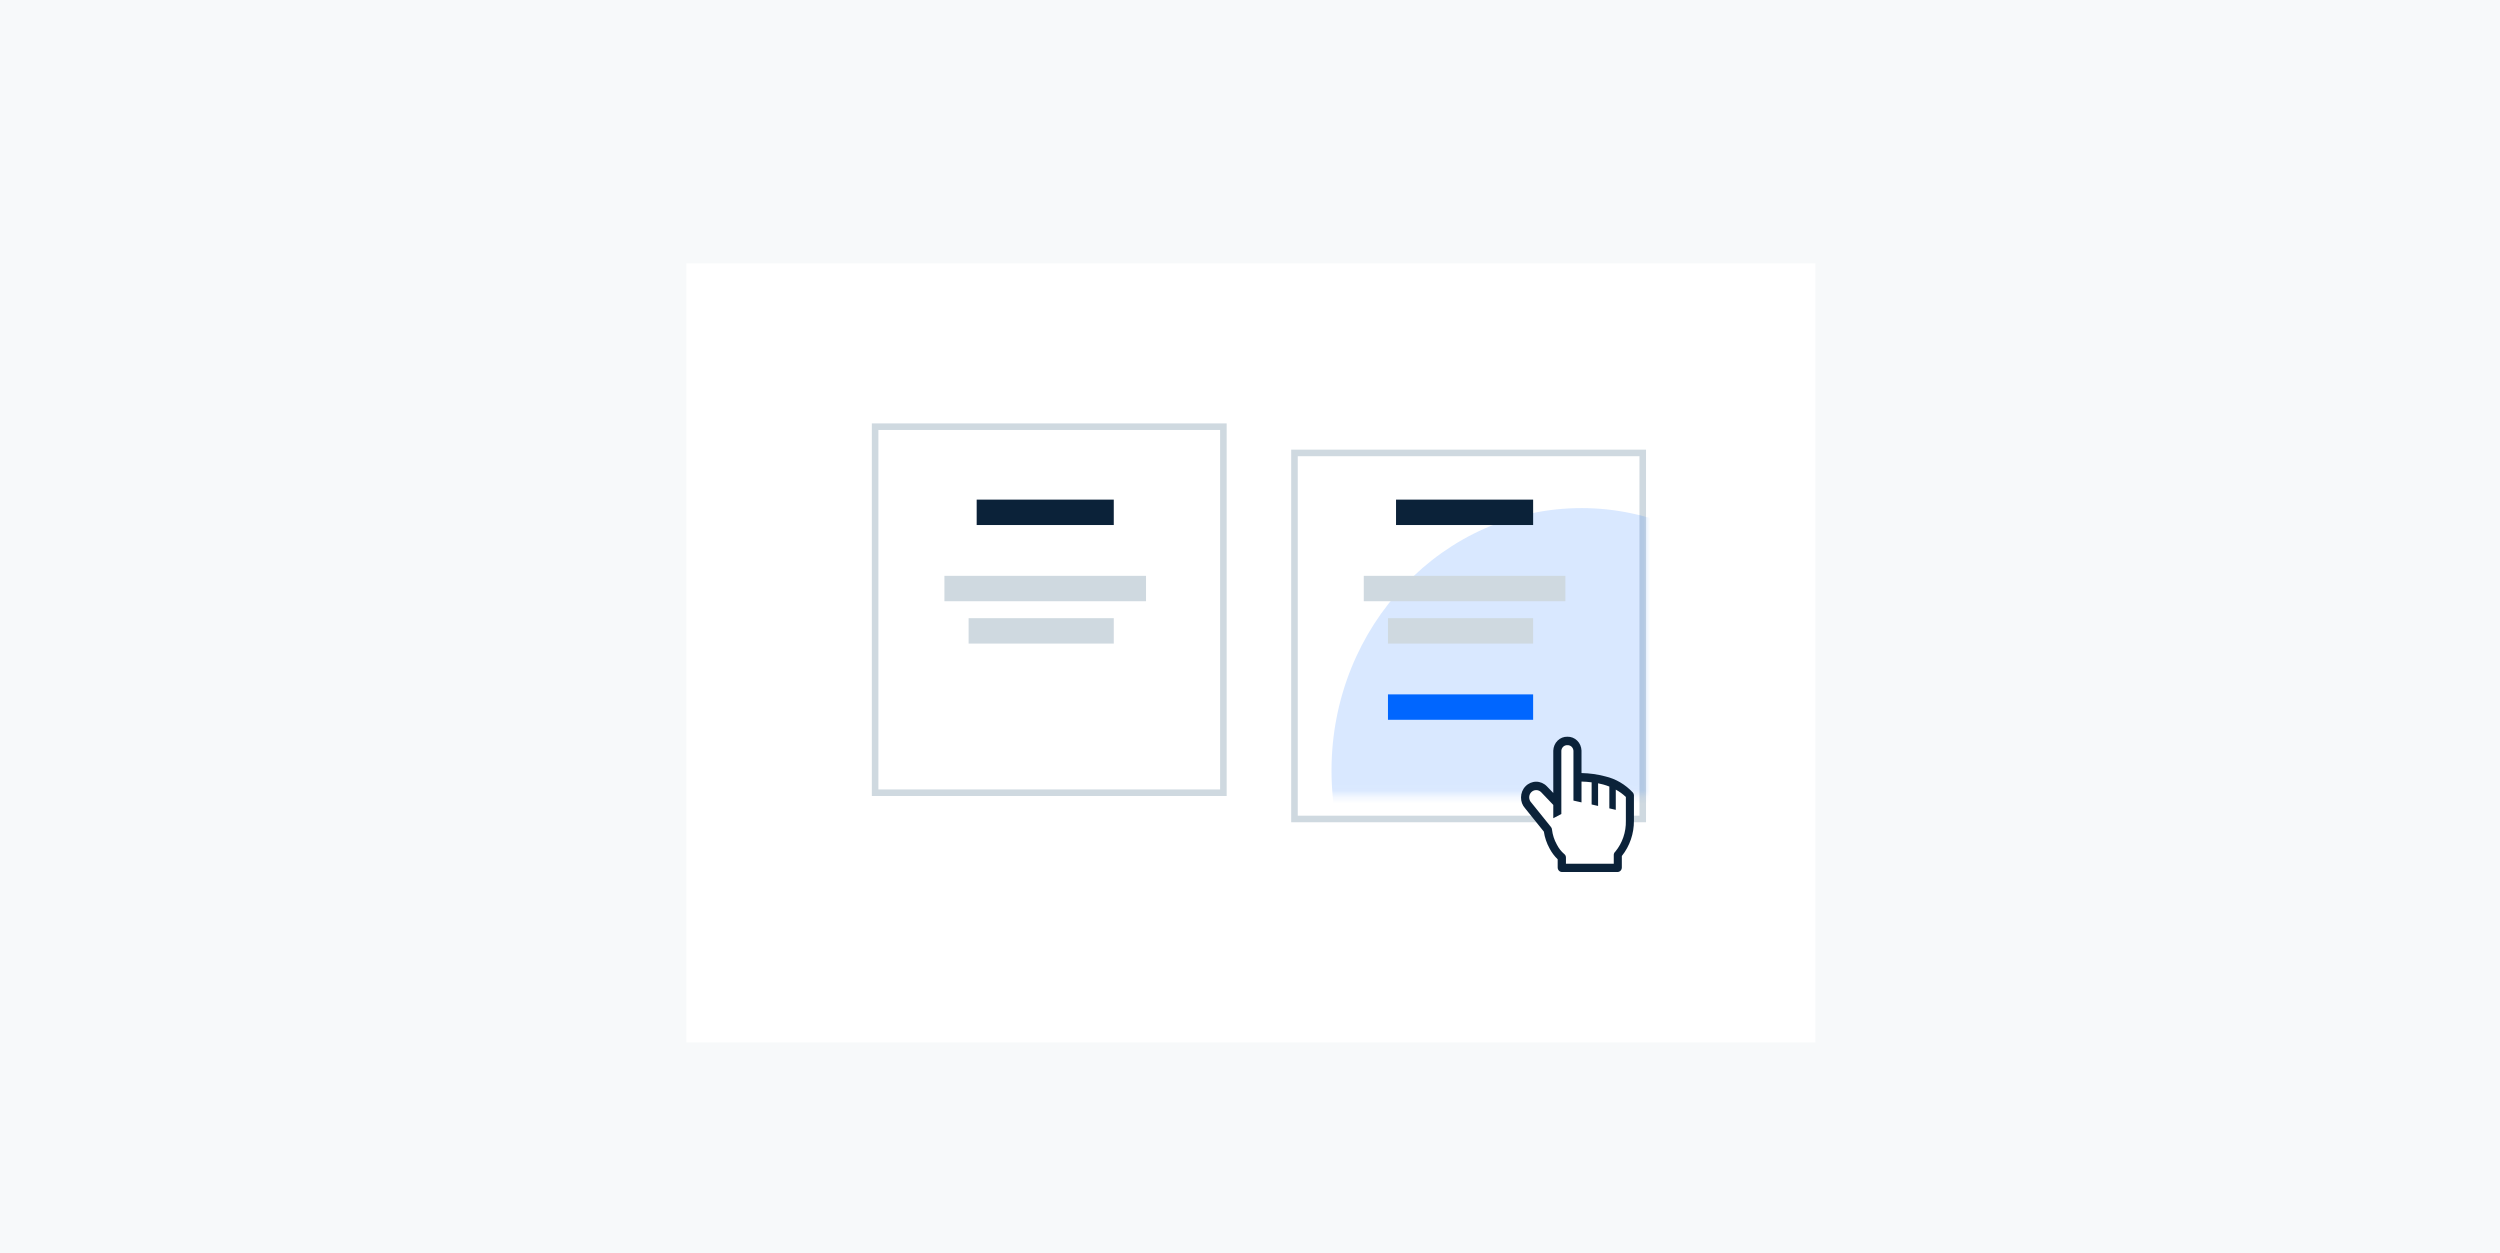 <svg width="381" height="191" viewBox="0 0 381 191" fill="none" xmlns="http://www.w3.org/2000/svg">
<rect width="381" height="191" fill="#F7F9FA"/>
<g filter="url(#filter0_d_646_6276)">
<rect x="104.6" y="36.135" width="172.065" height="118.73" fill="white"/>
</g>
<rect x="133.367" y="65.027" width="53.077" height="55.784" fill="white" stroke="#CFD9E0"/>
<rect x="143.929" y="87.757" width="30.726" height="3.872" fill="#CFD9E0"/>
<rect x="147.616" y="94.21" width="22.123" height="3.872" fill="#CFD9E0"/>
<rect x="148.845" y="76.142" width="20.894" height="3.872" fill="#0B2239"/>
<g filter="url(#filter1_d_646_6276)">
<rect x="196.777" y="64.527" width="54.077" height="56.784" fill="white"/>
<rect x="197.277" y="65.027" width="53.077" height="55.784" stroke="#CFD9E0"/>
</g>
<mask id="mask0_646_6276" style="mask-type:alpha" maskUnits="userSpaceOnUse" x="196" y="64" width="55" height="58">
<rect x="197.277" y="65.027" width="53.077" height="55.784" fill="white" stroke="#CFD9E0"/>
</mask>
<g mask="url(#mask0_646_6276)">
<ellipse opacity="0.15" cx="241.023" cy="117.439" rx="38.1" ry="40.007" fill="url(#paint0_radial_646_6276)"/>
</g>
<rect x="207.839" y="87.757" width="30.726" height="3.872" fill="#CFD9E0"/>
<rect x="211.526" y="94.21" width="22.123" height="3.872" fill="#CFD9E0"/>
<rect x="211.526" y="105.824" width="22.123" height="3.872" fill="#0066FF"/>
<rect x="212.755" y="76.142" width="20.894" height="3.872" fill="#0B2239"/>
<path d="M237.335 114.213V120.02V122.601L236.721 121.956L235.492 120.666L233.648 120.02L232.419 121.311L233.033 122.601L235.492 126.473L236.106 128.409L237.95 130.99V132.28H246.553V130.345L247.782 128.409L248.396 125.828V121.311L247.782 120.666L245.938 119.375L243.48 118.73H240.408V116.149L239.793 114.213L239.179 112.922H237.95L237.335 114.213Z" fill="white"/>
<path d="M248.851 120.788C247.705 119.548 246.237 118.688 244.629 118.317C243.449 118.005 242.239 117.837 241.022 117.814V114.394C241.003 113.814 240.766 113.266 240.362 112.869C239.959 112.473 239.423 112.26 238.871 112.277C238.319 112.26 237.783 112.473 237.38 112.869C236.977 113.266 236.74 113.814 236.72 114.394V120.846L235.737 119.827C235.304 119.381 234.721 119.131 234.115 119.131C233.508 119.131 232.925 119.381 232.492 119.827C232.275 120.047 232.103 120.311 231.984 120.602C231.866 120.894 231.805 121.207 231.804 121.524C231.793 122.138 232.014 122.732 232.419 123.176L235.282 126.738C235.42 127.648 235.718 128.523 236.161 129.319C236.484 129.931 236.899 130.484 237.39 130.958V132.197C237.388 132.373 237.451 132.544 237.565 132.674C237.679 132.803 237.837 132.882 238.005 132.893H246.553C246.72 132.882 246.878 132.803 246.992 132.674C247.106 132.544 247.169 132.373 247.167 132.197V130.454C248.375 128.945 249.028 127.031 249.011 125.06V121.188C249.003 121.04 248.946 120.898 248.851 120.788V120.788ZM247.782 125.092C247.821 126.808 247.251 128.477 246.184 129.777C246.048 129.893 245.96 130.059 245.938 130.241V131.635H238.65V130.68C238.65 130.575 238.625 130.47 238.578 130.377C238.531 130.284 238.463 130.204 238.379 130.145C237.919 129.748 237.539 129.259 237.261 128.706C236.87 128.01 236.619 127.237 236.524 126.434C236.517 126.295 236.467 126.161 236.382 126.054L233.359 122.298C233.26 122.196 233.182 122.075 233.129 121.941C233.075 121.806 233.048 121.663 233.048 121.517C233.048 121.372 233.075 121.228 233.129 121.094C233.182 120.96 233.26 120.839 233.359 120.737C233.561 120.527 233.834 120.41 234.118 120.41C234.402 120.41 234.674 120.527 234.877 120.737L236.72 122.672V124.699L237.949 124.053V114.394C237.971 114.157 238.079 113.939 238.251 113.785C238.423 113.631 238.645 113.553 238.871 113.568C239.097 113.553 239.319 113.631 239.491 113.785C239.663 113.939 239.771 114.157 239.793 114.394V122.008L241.022 122.285V119.111C241.538 119.121 242.052 119.16 242.564 119.227V122.601L243.548 122.827V119.375C243.799 119.427 244.058 119.485 244.322 119.556C244.64 119.643 244.954 119.749 245.262 119.872V123.195L246.245 123.421V120.343C246.804 120.639 247.321 121.015 247.782 121.459V125.092Z" fill="#0B2239"/>
<defs>
<filter id="filter0_d_646_6276" x="92.6" y="28.135" width="196.064" height="142.73" filterUnits="userSpaceOnUse" color-interpolation-filters="sRGB">
<feFlood flood-opacity="0" result="BackgroundImageFix"/>
<feColorMatrix in="SourceAlpha" type="matrix" values="0 0 0 0 0 0 0 0 0 0 0 0 0 0 0 0 0 0 127 0" result="hardAlpha"/>
<feOffset dy="4"/>
<feGaussianBlur stdDeviation="6"/>
<feComposite in2="hardAlpha" operator="out"/>
<feColorMatrix type="matrix" values="0 0 0 0 0 0 0 0 0 0 0 0 0 0 0 0 0 0 0.08 0"/>
<feBlend mode="normal" in2="BackgroundImageFix" result="effect1_dropShadow_646_6276"/>
<feBlend mode="normal" in="SourceGraphic" in2="effect1_dropShadow_646_6276" result="shape"/>
</filter>
<filter id="filter1_d_646_6276" x="188.777" y="60.527" width="70.077" height="72.784" filterUnits="userSpaceOnUse" color-interpolation-filters="sRGB">
<feFlood flood-opacity="0" result="BackgroundImageFix"/>
<feColorMatrix in="SourceAlpha" type="matrix" values="0 0 0 0 0 0 0 0 0 0 0 0 0 0 0 0 0 0 127 0" result="hardAlpha"/>
<feOffset dy="4"/>
<feGaussianBlur stdDeviation="4"/>
<feComposite in2="hardAlpha" operator="out"/>
<feColorMatrix type="matrix" values="0 0 0 0 0.043 0 0 0 0 0.133 0 0 0 0 0.224 0 0 0 0.35 0"/>
<feBlend mode="normal" in2="BackgroundImageFix" result="effect1_dropShadow_646_6276"/>
<feBlend mode="normal" in="SourceGraphic" in2="effect1_dropShadow_646_6276" result="shape"/>
</filter>
<radialGradient id="paint0_radial_646_6276" cx="0" cy="0" r="1" gradientUnits="userSpaceOnUse" gradientTransform="translate(241.023 117.439) rotate(90) scale(40.007 38.1)">
<stop stop-color="#0066FF"/>
<stop offset="1" stop-color="#0066FF"/>
</radialGradient>
</defs>
</svg>
